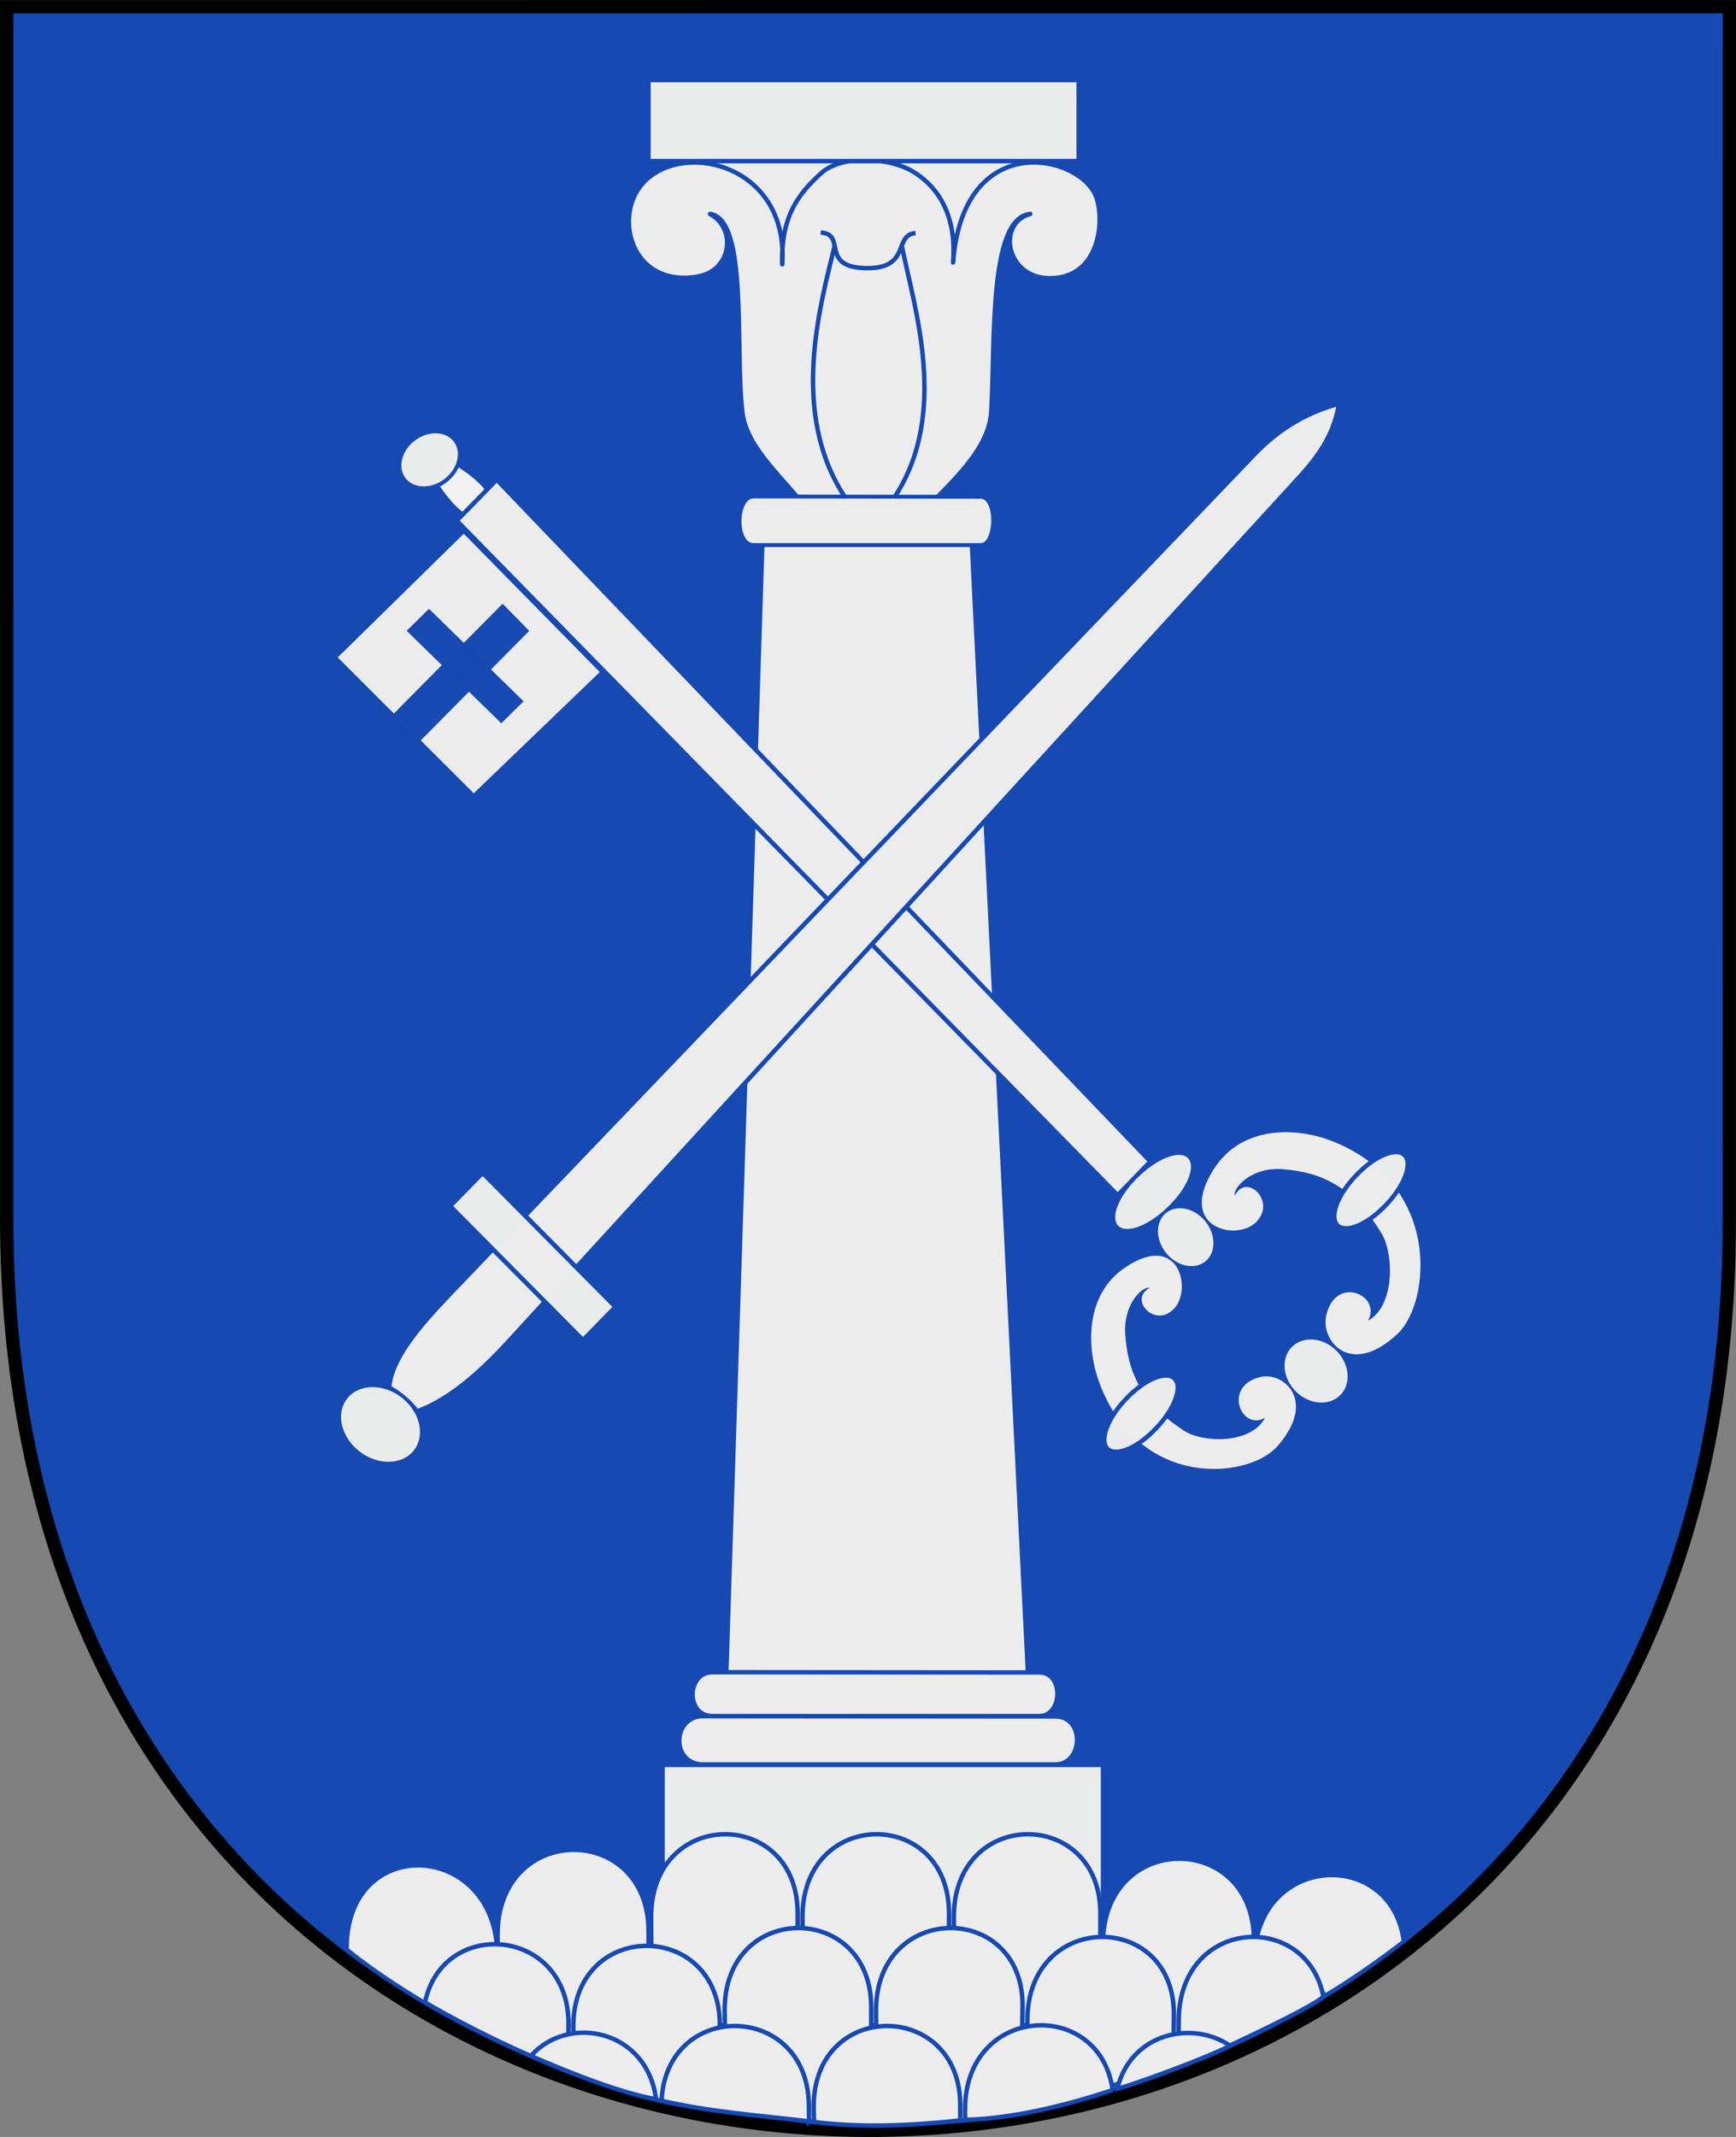 <?xml version="1.0" encoding="UTF-8" standalone="no"?>
<!-- Created with Inkscape (http://www.inkscape.org/) -->

<svg
   xmlns:svg="http://www.w3.org/2000/svg"
   xmlns="http://www.w3.org/2000/svg"
   version="1.1"
   width="390"
   height="480"
   id="svg4228">
  <rect width="100%" height="100%" fill="#808080" stroke="none"/>
  <defs
     id="defs4232" />
  <path
     d="M 1.5,1.512 388.505,1.501 c -0.015,268.35 -0.019,272.309 -0.019,272.321 C 389.478,546.743 1.506,546.749 1.503,273.821 L 1.5,1.512 z"
     id="path2902"
     style="fill:#1649b2;fill-opacity:1;stroke:#000000;stroke-width:2.986;stroke-miterlimit:4;stroke-opacity:1;stroke-dasharray:none" />
  <rect
     width="97.957"
     height="42.276"
     x="149.348"
     y="396.936"
     id="rect4072"
     style="opacity:0.99;fill:#ececec;fill-opacity:1;fill-rule:nonzero;stroke:none" />
  <path
     d="m 171.77,121.868 46.051,0 12.718,256.028 -66.941,0 8.173,-256.028 z"
     id="path3663"
     style="fill:#ececec;stroke:none" />
  <path
     d="m 97.706,107.426 3.167,-3.676 c 18.67,10.096 7.685,22.024 -3.167,3.676 z"
     id="path4309"
     style="fill:#f2f2f2;stroke:none" />
  <path
     d="m 102.607,116.965 8.988,-9.222 146.848,153.152 -7.354,7.588 L 102.607,116.965 z"
     id="path3625"
     style="fill:#ececec;stroke:#1649b2;stroke-width:1px;stroke-linecap:butt;stroke-linejoin:miter;stroke-opacity:1" />
  <path
     d="m 87.432,311.673 c 0.455,-6.126 6.004,-13.03 13.541,-20.895 L 281.907,101.965 c 5.754,-6.005 12.379,-9.582 18.911,-11.265 -1.009,5.889 -3.574,10.621 -8.755,16.284 l -177.222,193.688 c -6.161,6.733 -13.228,13.428 -21.122,16.35 -1.834,-2.321 -3.922,-4.059 -6.286,-5.349 z"
     id="path2851"
     style="fill:#ececec;stroke:#1649b2;stroke-width:1px;stroke-linecap:butt;stroke-linejoin:miter;stroke-opacity:1" />
  <rect
     width="42.43"
     height="10.458"
     x="261.746"
     y="108.52"
     transform="matrix(0.704,0.71,-0.699,0.715,0,0)"
     id="rect2849"
     style="opacity:0.99;fill:#ececec;fill-opacity:1;fill-rule:nonzero;stroke:#1649b2;stroke-width:1.03;stroke-opacity:1" />
  <path
     d="m 75.875,147.665 28.307,-27.782 30.556,31.078 -28.309,27.23 -30.554,-30.525 z"
     id="path3661"
     style="fill:#ececec;stroke:none" />
  <rect
     width="29.736"
     height="7.032"
     x="165.052"
     y="30.403"
     transform="matrix(0.715,0.699,-0.712,0.703,0,0)"
     id="rect3635"
     style="opacity:0.99;fill:#1649b2;fill-opacity:1;fill-rule:nonzero;stroke:none" />
  <rect
     width="36.125"
     height="8.545"
     x="14.299"
     y="175.681"
     transform="matrix(-0.704,0.711,0.7,0.714,0,0)"
     id="rect3635-1"
     style="opacity:0.99;fill:#1649b2;fill-opacity:1;fill-rule:nonzero;stroke:none" />
  <path
     d="m 146.397,454.903 32.802,0 0,-25.097 c 0,-23.878 -33.038,-23.894 -32.918,0.934 l 0.117,24.163 z"
     id="path3665"
     style="fill:#ececec;stroke:#1649b2;stroke-width:1px;stroke-linecap:butt;stroke-linejoin:miter;stroke-opacity:1" />
  <path
     d="m 180.397,454.903 32.802,0 0,-25.097 c 0,-23.878 -33.038,-23.894 -32.918,0.934 l 0.117,24.163 z"
     id="path3665-7"
     style="fill:#ececec;stroke:#1649b2;stroke-width:1px;stroke-linecap:butt;stroke-linejoin:miter;stroke-opacity:1" />
  <path
     d="m 214.397,454.903 32.802,0 0,-25.097 c 0,-23.878 -33.038,-23.894 -32.918,0.934 l 0.117,24.163 z"
     id="path3665-7-4"
     style="fill:#ececec;stroke:#1649b2;stroke-width:1px;stroke-linecap:butt;stroke-linejoin:miter;stroke-opacity:1" />
  <path
     d="m 112.397,458.903 32.802,0 0,-25.097 c 0,-23.878 -33.038,-23.894 -32.918,0.934 l 0.117,24.163 z"
     id="path3665-4"
     style="fill:#ececec;stroke:none" />
  <path
     d="m 112.424,459.226 -1.226,-21.42 c -1.364,-23.839 -32.939,-24.949 -32.819,-0.121 10.322,8.323 22.404,14.784 34.044,21.541 z"
     id="path3665-4-8"
     style="fill:#ececec;stroke:none" />
  <path
     d="m 248.397,460.903 32.802,-4.278 0,-20.82 c 0,-23.878 -33.038,-23.894 -32.918,0.934 l 0.117,24.163 z"
     id="path3665-7-4-0"
     style="fill:#ececec;stroke:none" />
  <path
     d="m 263.72,452.872 c 0.388,-23.874 -32.886,-23.895 -32.918,0.934 l -0.025,19.716 32.819,-8.757 0.125,-11.893 z"
     id="path3665-4-2-5-5-1-7"
     style="fill:#ececec;stroke:#1649b2;stroke-width:1px;stroke-linecap:butt;stroke-linejoin:miter;stroke-opacity:1" />
  <path
     d="m 314.858,435.909 c -2.884,-20.537 -32.692,-18.802 -32.578,4.83 l 0.074,15.263 c 11.492,-5.412 22.035,-12.059 32.504,-20.093 z"
     id="path3665-7-4-0-9"
     style="fill:#ececec;stroke:none" />
  <path
     d="m 297.312,448.481 c -3.785,-19.381 -32.352,-17.874 -32.51,5.325 l -0.072,10.518 c 1.494,-0.74 6.057,-2.268 11.207,-4.684 8.605,-4.037 19.2,-9.158 21.375,-11.159 z"
     id="path3665-4-2-5-5-1-7-1"
     style="fill:#ececec;stroke:#1649b2;stroke-width:1px;stroke-linecap:butt;stroke-linejoin:miter;stroke-opacity:1" />
  <path
     d="m 127.72,454.872 c 0.24,-22.011 -28.237,-24.4 -32.242,-5.087 10.34,5.99 20.863,11.063 32.116,15.532 l 0.127,-10.445 4e-5,0 z"
     id="path3665-4-2-5-1"
     style="fill:#ececec;stroke:#1649b2;stroke-width:1px;stroke-linecap:butt;stroke-linejoin:miter;stroke-opacity:1" />
  <path
     d="m 161.72,473.219 0,-18.346 c 0,-23.878 -33.521,-23.887 -32.918,0.934 l 0.238,9.813 c 10.962,3.819 21.958,8.266 32.68,7.6 z"
     id="path3665-4-2-5"
     style="fill:#ececec;stroke:#1649b2;stroke-width:1px;stroke-linecap:butt;stroke-linejoin:miter;stroke-opacity:1" />
  <path
     d="m 147.404,471.555 c -2.03,-15.721 -19.713,-19.228 -28.145,-9.752 9.269,4.024 19.889,8.207 28.145,9.752 z"
     id="path3665-4-2-5-1-5"
     style="fill:#ececec;stroke:#1649b2;stroke-width:1px;stroke-linecap:butt;stroke-linejoin:miter;stroke-opacity:1" />
  <path
     d="m 163.095,473.583 c 11.112,1.771 22.512,4.726 32.625,2.386 l 0,-25.097 c 0,-23.878 -33.253,-23.892 -32.918,0.934 l 0.294,21.777 z"
     id="path3665-4-2-5-5"
     style="fill:#ececec;stroke:#1649b2;stroke-width:1px;stroke-linecap:butt;stroke-linejoin:miter;stroke-opacity:1" />
  <path
     d="m 181.764,476.509 -0.044,-3.636 c -0.277,-22.824 -30.815,-23.841 -33.021,-2.202 l -0.072,1.198 c 10.779,2.526 22.034,3.306 33.137,4.64 l 1e-5,0 z"
     id="path3665-4-2-5-1-5-2"
     style="fill:#ececec;stroke:#1649b2;stroke-width:1px;stroke-linecap:butt;stroke-linejoin:miter;stroke-opacity:1" />
  <path
     d="m 196.965,476.532 c 18.087,0.138 22.69,0.576 32.401,-3.744 l 0.354,-21.915 c 0.385,-23.874 -33.083,-23.894 -32.918,0.934 l 0.164,24.726 z"
     id="path3665-4-2-5-5-1"
     style="fill:#ececec;stroke:#1649b2;stroke-width:1px;stroke-linecap:butt;stroke-linejoin:miter;stroke-opacity:1" />
  <path
     d="m 215.72,476.288 0,-3.415 c 0,-23.878 -33.478,-23.888 -32.918,0.934 l 0.064,2.839 c 11.036,1.346 21.929,0.821 32.854,-0.358 z"
     id="path3665-4-2-5-1-5-2-7"
     style="fill:#ececec;stroke:#1649b2;stroke-width:1px;stroke-linecap:butt;stroke-linejoin:miter;stroke-opacity:1" />
  <path
     d="m 249.954,469.466 c -2.786,-20.702 -33.106,-19.353 -33.152,4.34 l -0.005,2.346 c 10.506,-0.215 22.832,-3.237 33.157,-6.686 l 4e-4,0 z"
     id="path3665-4-2-5-1-5-2-7-6"
     style="fill:#ececec;stroke:#1649b2;stroke-width:1px;stroke-linecap:butt;stroke-linejoin:miter;stroke-opacity:1" />
  <path
     d="m 276.382,459.524 c -8.564,-5.839 -22.347,-2.865 -25.373,9.654 3.398,-0.818 19.102,-6.522 25.373,-9.654 z"
     id="path3665-4-2-5-1-5-2-7-6-1"
     style="fill:#ececec;stroke:#1649b2;stroke-width:1px;stroke-linecap:butt;stroke-linejoin:miter;stroke-opacity:1" />
  <path
     d="m 157.938,395.837 79.202,-1e-5 c 5.526,0 6.007,-9.798 -0.058,-9.803 l -79.144,-0.061 c -6.318,-0.005 -6.61,9.864 4e-5,9.864 z"
     id="path4074"
     style="fill:#ececec;stroke:none" />
  <path
     d="m 160.096,385.467 73.444,0 c 5.124,0 5.57,-9.793 -0.054,-9.798 l -73.39,-0.061 c -5.858,-0.005 -6.13,9.859 4e-5,9.859 z"
     id="path4074-4"
     style="fill:#ececec;stroke:#1649b2;stroke-width:0.986px;stroke-linecap:butt;stroke-linejoin:miter;stroke-opacity:1" />
  <path
     d="M 152.802,35.019 179.416,65.837 214.086,66.654 235.214,35.37 152.802,35.019 z"
     id="path4126"
     style="fill:#ececec;stroke:#000000;stroke-width:1px;stroke-linecap:butt;stroke-linejoin:miter;stroke-opacity:1" />
  <path
     d="m 181.922,115.166 c -5.452,-7.44 -14.165,-14.29 -15.146,-22.534 -1.709,-14.355 1.36,-43.442 -7.264,-44.572 6.062,3.319 4.826,12.714 -2.72,14.052 -12.431,2.204 -17.621,-8.752 -14.737,-16.941 5.24,-14.881 35.417,-10.893 33.677,14.197 -0.353,-10.984 3.848,-16.001 8.749,-20.47 4.513,-4.116 15.11,-3.75 20.8,-0.248 5.842,3.596 9.654,10.223 8.832,20.305 2.3,-30.302 28.823,-24.258 32.191,-14.61 1.806,5.174 0.756,16.571 -8.419,17.994 -11.644,1.805 -14.5,-12.079 -6.438,-14.28 -9.347,0.885 -7.848,28.377 -8.749,44.325 -0.504,8.912 -9.451,16.308 -16.673,23.937 l -24.102,-1.156 z"
     id="path4120"
     style="fill:#ececec;stroke:#1649b2;stroke-width:1px;stroke-linecap:round;stroke-linejoin:round;stroke-opacity:1" />
  <path
     d="m 169.272,122.439 51.063,-1e-5 c 3.563,0 3.873,-10.841 -0.038,-10.846 l -51.025,-0.068 c -4.073,-0.005 -4.262,10.914 3e-5,10.914 z"
     id="path4074-4-2"
     style="fill:#ececec;stroke:#1649b2;stroke-width:0.865px;stroke-linecap:butt;stroke-linejoin:miter;stroke-opacity:1" />
  <rect
     width="96.654"
     height="18.21"
     x="145.681"
     y="17.977"
     id="rect4122"
     style="opacity:0.99;fill:#ececec;fill-opacity:1;fill-rule:nonzero;stroke:#1649b2;stroke-opacity:1" />
  <path
     d="m 258.296,289.294 c -4.946,2.542 1.373,9.443 5.668,4.418 3.739,-4.375 0.863,-17.053 -11.101,-9.077 -9.556,6.371 -8.52,18.794 -5.983,25.705 8.972,24.446 33.601,21.803 39.994,14.62 9.189,-10.325 1.452,-16.87 -3.7,-15.664 -8.628,2.02 -4.249,12.307 1.023,9.157 -3.069,5.935 -13.891,5.683 -18.107,2.972 -9.627,-6.189 -12.722,-13.128 -13.305,-21.769 -0.452,-6.696 3.856,-10.848 5.511,-10.362 z"
     id="path4128"
     style="fill:#ececec;stroke:none" />
  <path
     d="m 277.409,268.589 c 2.608,-5.363 9.687,1.489 4.532,6.146 -4.488,4.055 -17.494,0.936 -9.312,-12.037 6.536,-10.362 19.28,-9.238 26.369,-6.488 25.078,9.728 22.366,36.434 14.997,43.366 -10.592,9.964 -17.306,1.575 -16.069,-4.012 2.072,-9.356 12.626,-4.607 9.394,1.11 6.088,-3.328 5.83,-15.062 3.049,-19.634 -6.349,-10.439 -13.467,-13.795 -22.331,-14.427 -6.869,-0.49 -11.129,4.181 -10.63,5.976 z"
     id="path4128-3"
     style="fill:#ececec;stroke:none" />
  <path
     d="m 287.08,288.256 a 6.603,7.841 0 1 1 -13.207,0 6.603,7.841 0 1 1 13.207,0 z"
     transform="matrix(-0.421,0.771,-0.711,-0.515,589.407,210.1)"
     id="path4152"
     style="opacity:0.99;fill:#ececec;fill-opacity:1;fill-rule:nonzero;stroke:none" />
  <path
     d="m 287.08,288.256 a 6.603,7.841 0 1 1 -13.207,0 6.603,7.841 0 1 1 13.207,0 z"
     transform="matrix(-0.691,0.691,-0.691,-0.691,688.659,313.336)"
     id="path4152-1"
     style="opacity:0.99;fill:#ececec;fill-opacity:1;fill-rule:nonzero;stroke:none" />
  <path
     d="m 296.325,285.697 a 4.21,9.575 0 1 1 -8.419,0 4.21,9.575 0 1 1 8.419,0 z"
     transform="matrix(0.778,0.808,-0.777,0.809,302.72,-199.807)"
     id="path4185"
     style="opacity:0.99;fill:#ececec;fill-opacity:1;fill-rule:nonzero;stroke:#1649b2;stroke-width:0.892;stroke-linecap:round;stroke-linejoin:round;stroke-miterlimit:4;stroke-opacity:1;stroke-dasharray:none" />
  <path
     d="m 296.325,285.697 a 4.21,9.575 0 1 1 -8.419,0 4.21,9.575 0 1 1 8.419,0 z"
     transform="matrix(0.778,0.808,-0.777,0.809,251.049,-149.621)"
     id="path4185-6"
     style="opacity:0.99;fill:#ececec;fill-opacity:1;fill-rule:nonzero;stroke:#1649b2;stroke-width:0.892;stroke-linecap:round;stroke-linejoin:round;stroke-miterlimit:4;stroke-opacity:1;stroke-dasharray:none" />
  <path
     d="m 296.325,285.697 a 4.21,9.575 0 1 1 -8.419,0 4.21,9.575 0 1 1 8.419,0 z"
     transform="matrix(0.739,0.844,-0.814,0.772,275.731,-199.369)"
     id="path4185-6-8"
     style="opacity:0.99;fill:#ececec;fill-opacity:1;fill-rule:nonzero;stroke:none" />
  <path
     d="m 189.922,111.829 c -12.573,-18.936 -5.733,-42.981 -2.393,-56.673"
     id="path4239"
     style="fill:none;stroke:#1649b2;stroke-width:1px;stroke-linecap:butt;stroke-linejoin:miter;stroke-opacity:1" />
  <path
     d="m 200.857,111.829 c 12.573,-18.936 4.449,-42.864 1.693,-56.848"
     id="path4239-4"
     style="fill:none;stroke:#1649b2;stroke-width:1px;stroke-linecap:butt;stroke-linejoin:miter;stroke-opacity:1" />
  <path
     d="m 184.377,52.237 c 5.99,0.353 -0.436,7.866 10.331,7.996 9.967,0.121 5.959,-7.484 10.973,-7.879"
     id="path4263"
     style="fill:none;stroke:#1649b2;stroke-width:1px;stroke-linecap:butt;stroke-linejoin:miter;stroke-opacity:1" />
  <path
     d="m 287.08,288.256 a 6.603,7.841 0 1 1 -13.207,0 6.603,7.841 0 1 1 13.207,0 z"
     transform="matrix(-0.379,1.121,-1.084,-0.502,504.255,150.251)"
     id="path4152-9"
     style="opacity:0.99;fill:#ececec;fill-opacity:1;fill-rule:nonzero;stroke:none" />
  <path
     d="m 287.08,288.256 a 6.603,7.841 0 1 1 -13.207,0 6.603,7.841 0 1 1 13.207,0 z"
     transform="matrix(0.29,0.86,0.83,-0.385,-224.076,-26.942)"
     id="path4152-9-8"
     style="opacity:0.99;fill:#ececec;fill-opacity:1;fill-rule:nonzero;stroke:#1649b2;stroke-opacity:1" />
</svg>
